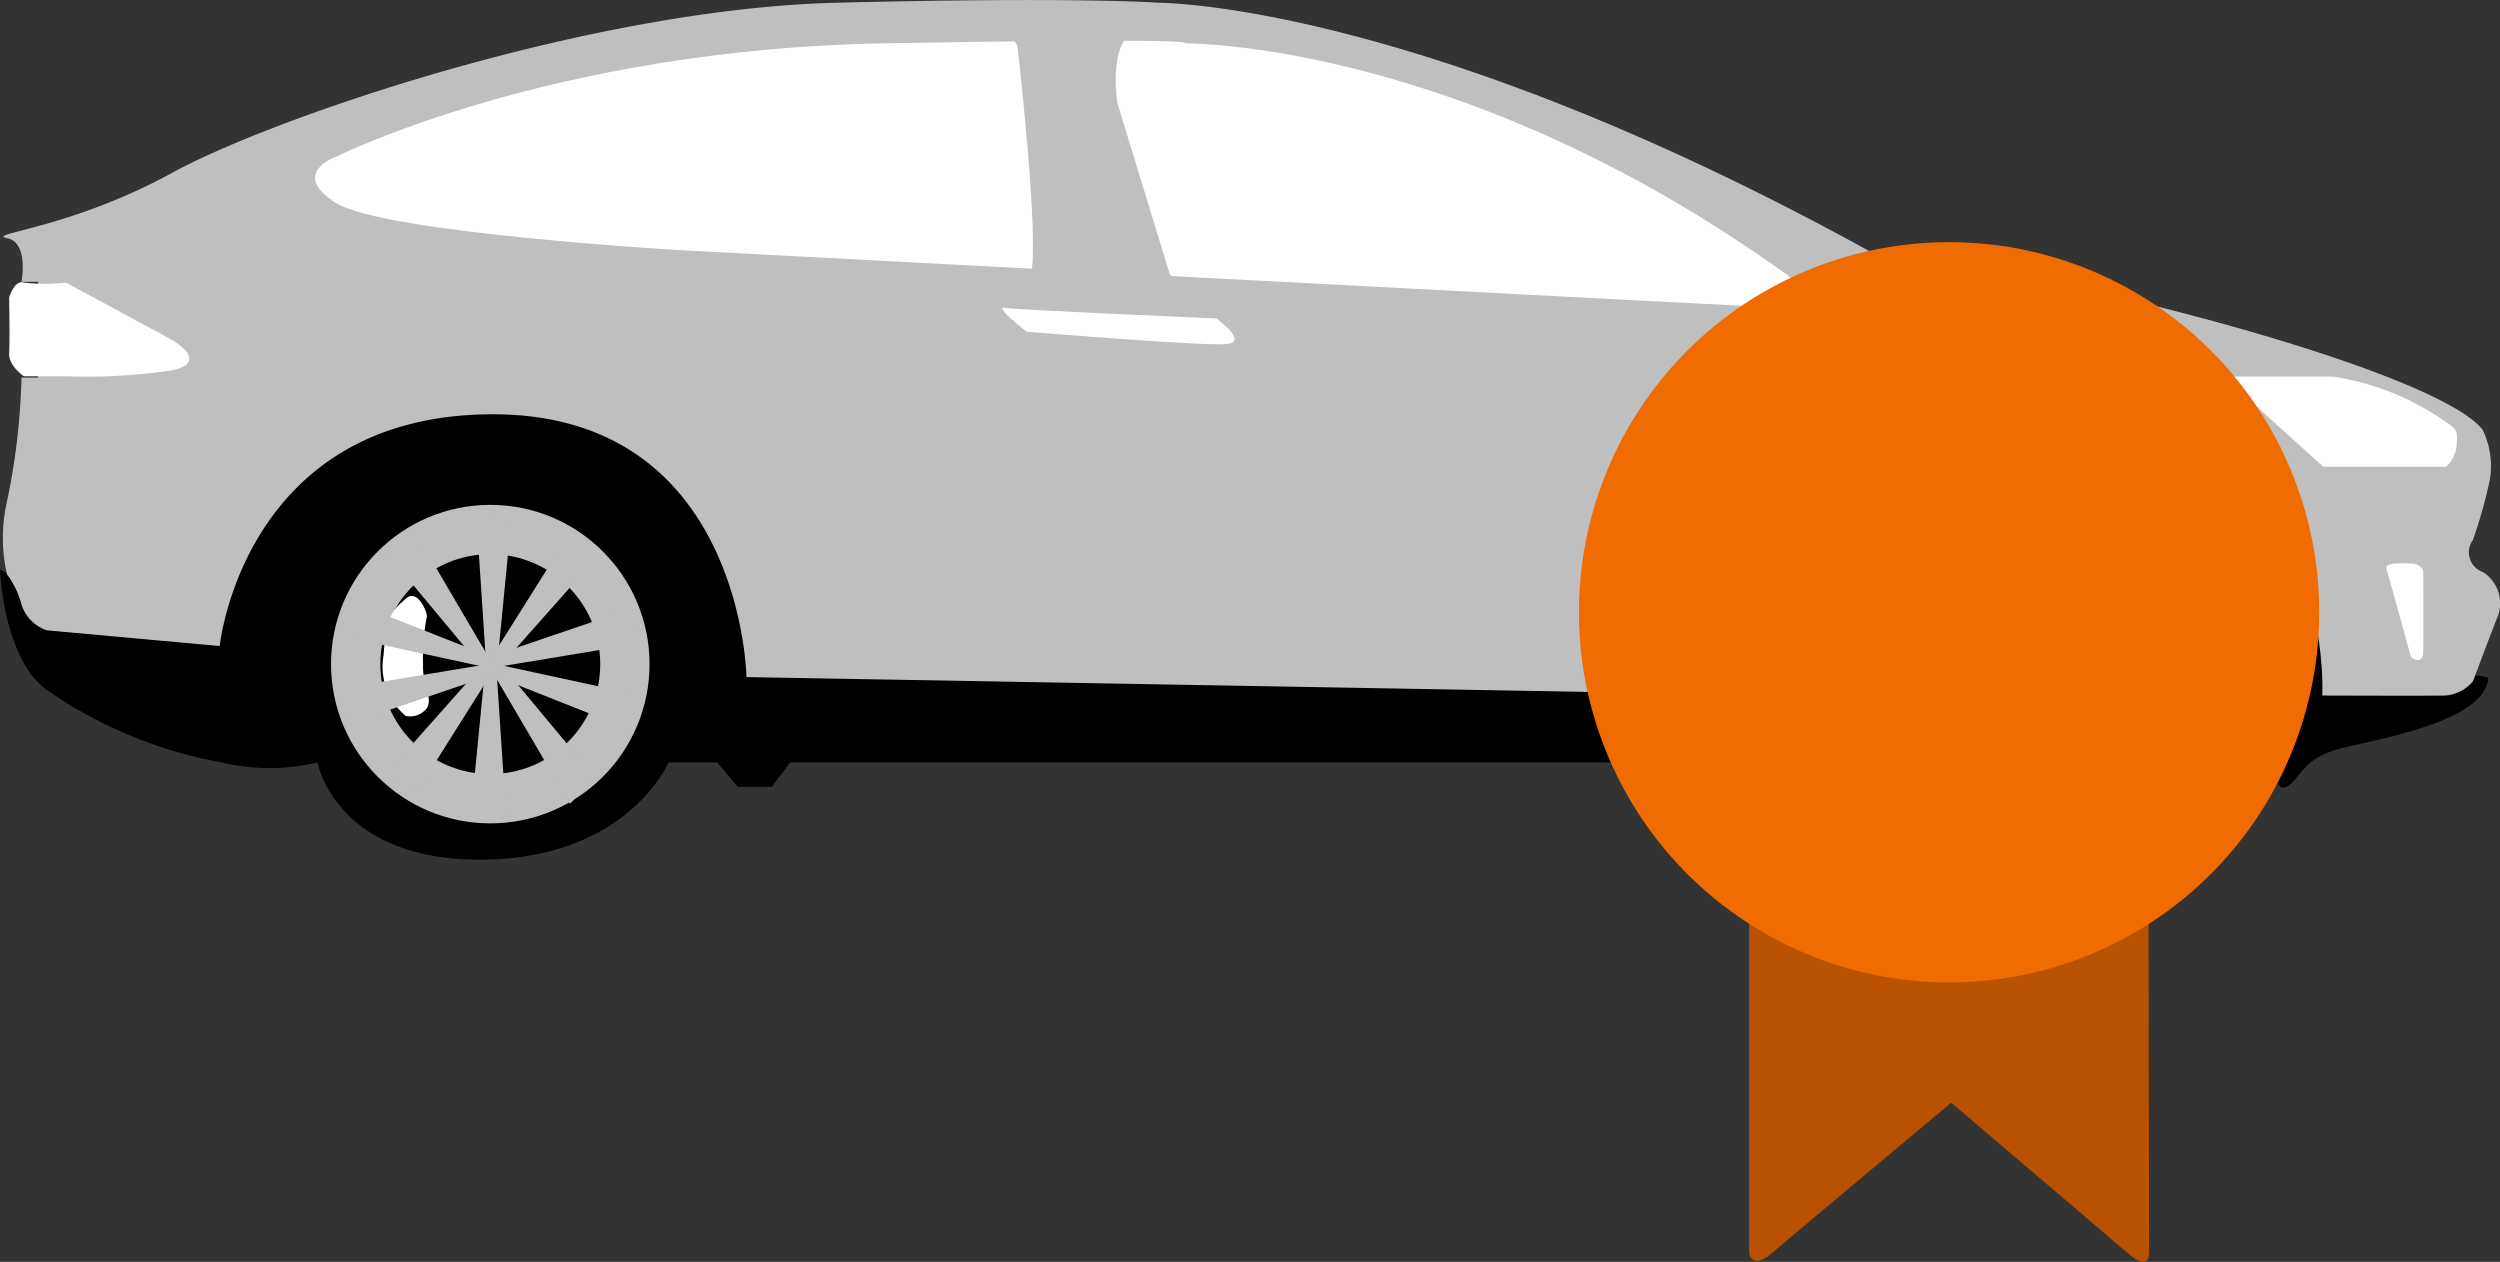 <svg xmlns="http://www.w3.org/2000/svg" viewBox="9335.953 1096.178 101.409 51.187"><rect x="9335.953" y="1096.178" width="101.409" height="51.187" fill="#333333" stroke="none"/><defs><style>.cls-1{fill:#bfbfbf}.cls-2{fill:#fff}.cls-3,.cls-7{fill:none}.cls-3{stroke:#bfbfbf;stroke-width:2px}.cls-6{stroke:none}</style></defs><g id="Group_204" data-name="Group 204" transform="translate(9014 618)"><g id="Group_180" data-name="Group 180" transform="translate(-665.046 -33.986)"><path id="Path_197" data-name="Path 197" d="M987 582.021s.136 3.677 1.944 4.907a18.065 18.065 0 007.044 2.907 8.4 8.4 0 003.891 0s.709 3.971 6.645 3.944 7.592-3.944 7.592-3.944h1.976l.833.992h1.377l.748-.992h44.1s1.475 3.771 7.841 3.944 6.982-4.421 6.982-4.421h1.09s.144 1.762.68 1.468.634-1.061 1.9-1.468 6.16-1.054 6.291-2.963a2.373 2.373 0 00-2.264.532h-4.027l-1.188-8.065-7.071-3.583h-10.234l-11.976 5.571-26.26 1.564h-6.205l-5.024-5.622-5.549-2.024h-7.151l-5 4.095-.93 5.111-4.8-.5z" transform="translate(0 -46.744)"/><path id="Path_196" data-name="Path 196" class="cls-1" d="M987.561 521.822c-.9-.173 2.567-.384 6.7-2.647s17.008-6.654 26.942-6.9 13.04 0 13.04 0 10.472-.083 29.009 10.155c7.611.733 22.894 4.771 24.734 7.172a3.4 3.4 0 01.3 1.974 19.617 19.617 0 01-.7 2.5.841.841 0 00.4 1.288 1.5 1.5 0 01.621 1.776c-.221.544-1.018 2.664-1.018 2.664a1.633 1.633 0 01-1.13.574c-.687.016-4.982 0-4.982 0s.639-10.923-10.5-11.409c-10.128-.45-10.9 11.409-10.9 11.409l-42.519-.749s-.162-10.66-10.284-10.66-11.083 9.4-11.083 9.4l-7.013-.638a1.606 1.606 0 01-1.027-1.048 3.7 3.7 0 00-.59-1.226 6.628 6.628 0 010-2.947 27.39 27.39 0 00.59-5.029h.674v-3.887h-.674s.309-1.594-.59-1.772z" transform="translate(-.28)"/><path id="Path_198" data-name="Path 198" class="cls-2" d="M1038.292 523.383s8.685-4.359 22.2-4.6 12.207 0 12.207 0 11.651-.146 25.232 9.963c.588.437.365.8-.894.764s-44.759-2.335-44.759-2.335-12.062-.7-13.987-1.913.001-1.879.001-1.879z" transform="translate(-37.659 -4.861)"/><path id="Path_199" data-name="Path 199" class="cls-1" d="M1147.884 516.071l.51.822s.908 7.849.545 9.285 7.049 1 7.049 1l-1.409-1-2.126-6.942s-.53-3.043 1.258-3.165-5.827 0-5.827 0z" transform="translate(-120.125 -2.877)"/><g id="wheel" transform="translate(1000.427 532.643)"><g id="Ellipse_6" data-name="Ellipse 6" class="cls-3"><circle class="cls-6" cx="6.46" cy="6.46" r="6.46"/><circle class="cls-7" cx="6.46" cy="6.46" r="5.46"/></g><path id="Path_215" data-name="Path 215" class="cls-2" d="M1300.268 607.689c-.506.463-.771.558-.907 2.323a2.592 2.592 0 00.907 2.437.868.868 0 00.842-.3c.278-.416-.173-.9-.143-1.762a8.749 8.749 0 01.143-1.924c.1-.063-.336-1.238-.842-.774z" transform="translate(-1297.234 -603.886)"/><path id="Path_200" data-name="Path 200" class="cls-1" d="M1063.275 594.188l.406 6.14h.423l.625-6.392z" transform="translate(-1057.378 -593.699)"/><path id="Path_201" data-name="Path 201" class="cls-1" d="M0 .251l.406 6.14h.423L1.455 0z" transform="rotate(36 3.025 15.492)"/><path id="Path_202" data-name="Path 202" class="cls-1" d="M0 .251l.406 6.14h.423L1.455 0z" transform="rotate(-36 3.807 -2.387)"/><path id="Path_203" data-name="Path 203" class="cls-1" d="M0 .251l.406 6.14h.423L1.455 0z" transform="rotate(-74 3.658 2.433)"/><path id="Path_204" data-name="Path 204" class="cls-1" d="M0 .251l.406 6.14h.423L1.455 0z" transform="rotate(74.99 3.427 10.114)"/><path id="Path_205" data-name="Path 205" class="cls-1" d="M0 .251l.406 6.14h.423L1.455 0z" transform="rotate(180 3.55 6.409)"/><path id="Path_206" data-name="Path 206" class="cls-1" d="M0 .251l.406 6.14h.423L1.455 0z" transform="rotate(-144 3.585 5.399)"/><path id="Path_207" data-name="Path 207" class="cls-1" d="M0 .251l.406 6.14h.423L1.455 0z" transform="rotate(144 3.602 7.401)"/><path id="Path_208" data-name="Path 208" class="cls-1" d="M0 .251l.406 6.14h.423L1.455 0z" transform="rotate(106 3.413 8.668)"/><path id="Path_209" data-name="Path 209" class="cls-1" d="M0 .251l.406 6.14h.423L1.455 0z" transform="rotate(-105.01 3.747 4.17)"/></g><g id="wheel-2" data-name="wheel" transform="translate(1064.27 532.643)"><g id="Ellipse_6-2" data-name="Ellipse 6" class="cls-3"><circle class="cls-6" cx="6.46" cy="6.46" r="6.46"/><circle class="cls-7" cx="6.46" cy="6.46" r="5.46"/></g><path id="Path_214" data-name="Path 214" class="cls-2" d="M1300.268 607.689c-.506.463-.771.558-.907 2.323a2.592 2.592 0 00.907 2.437.868.868 0 00.842-.3c.278-.416-.173-.9-.143-1.762a8.749 8.749 0 01.143-1.924c.1-.063-.336-1.238-.842-.774z" transform="translate(-1297.487 -603.886)"/><path id="Path_200-2" data-name="Path 200" class="cls-1" d="M1063.275 594.188l.406 6.14h.423l.625-6.392z" transform="translate(-1057.378 -593.699)"/><path id="Path_201-2" data-name="Path 201" class="cls-1" d="M0 .251l.406 6.14h.423L1.455 0z" transform="rotate(36 3.025 15.492)"/><path id="Path_202-2" data-name="Path 202" class="cls-1" d="M0 .251l.406 6.14h.423L1.455 0z" transform="rotate(-36 3.807 -2.387)"/><path id="Path_203-2" data-name="Path 203" class="cls-1" d="M0 .251l.406 6.14h.423L1.455 0z" transform="rotate(-74 3.658 2.433)"/><path id="Path_204-2" data-name="Path 204" class="cls-1" d="M0 .251l.406 6.14h.423L1.455 0z" transform="rotate(74.99 3.427 10.114)"/><path id="Path_205-2" data-name="Path 205" class="cls-1" d="M0 .251l.406 6.14h.423L1.455 0z" transform="rotate(180 3.55 6.409)"/><path id="Path_206-2" data-name="Path 206" class="cls-1" d="M0 .251l.406 6.14h.423L1.455 0z" transform="rotate(-144 3.585 5.399)"/><path id="Path_207-2" data-name="Path 207" class="cls-1" d="M0 .251l.406 6.14h.423L1.455 0z" transform="rotate(144 3.602 7.401)"/><path id="Path_208-2" data-name="Path 208" class="cls-1" d="M0 .251l.406 6.14h.423L1.455 0z" transform="rotate(106 3.413 8.668)"/><path id="Path_209-2" data-name="Path 209" class="cls-1" d="M0 .251l.406 6.14h.423L1.455 0z" transform="rotate(-105.01 3.747 4.17)"/></g><path id="Path_210" data-name="Path 210" class="cls-2" d="M989.053 557.373a7.623 7.623 0 001.712 0l4.282 2.315s1.615.913 0 1.246a23.185 23.185 0 01-4.282.237h-1.712s-.629-.424-.595-.951 0-2.244 0-2.244.214-.728.595-.603z" transform="translate(-1.088 -33.745)"/><path id="Path_211" data-name="Path 211" class="cls-2" d="M1147.589 561.437c.473.088 8.584.431 8.584.431s1.295.934.438 1.037-8.139-.5-8.139-.5-1.355-1.056-.883-.968z" transform="translate(-119.83 -36.786)"/><path id="Path_212" data-name="Path 212" class="cls-2" d="M1343 572.458h4.441a10.788 10.788 0 014.591 1.848c.421.287.463.324.431.9a1.352 1.352 0 01-.431.909h-4.986z" transform="translate(-265.809 -45.019)"/><path id="Path_213" data-name="Path 213" class="cls-2" d="M1369.08 602.6c.092.29.991 3.557.991 3.557s.489.408.5-.242 0-3.212 0-3.212-.033-.319-.5-.334-1.083-.059-.991.231z" transform="translate(-285.275 -67.344)"/></g><path id="Path_216" data-name="Path 216" d="M2.313 0h11.564a2.174 2.174 0 012.313 2l.034 23c-.02.03.057.805-.874 0L8.2 18.908S1.785 24.268.937 25 0 25 0 25V2a2.174 2.174 0 012.313-2z" transform="translate(392.903 504)" fill="#b95200"/><circle id="Ellipse_58" data-name="Ellipse 58" cx="15.015" cy="15.015" r="15.015" transform="translate(386 488)" fill="#f06b00"/></g></svg>